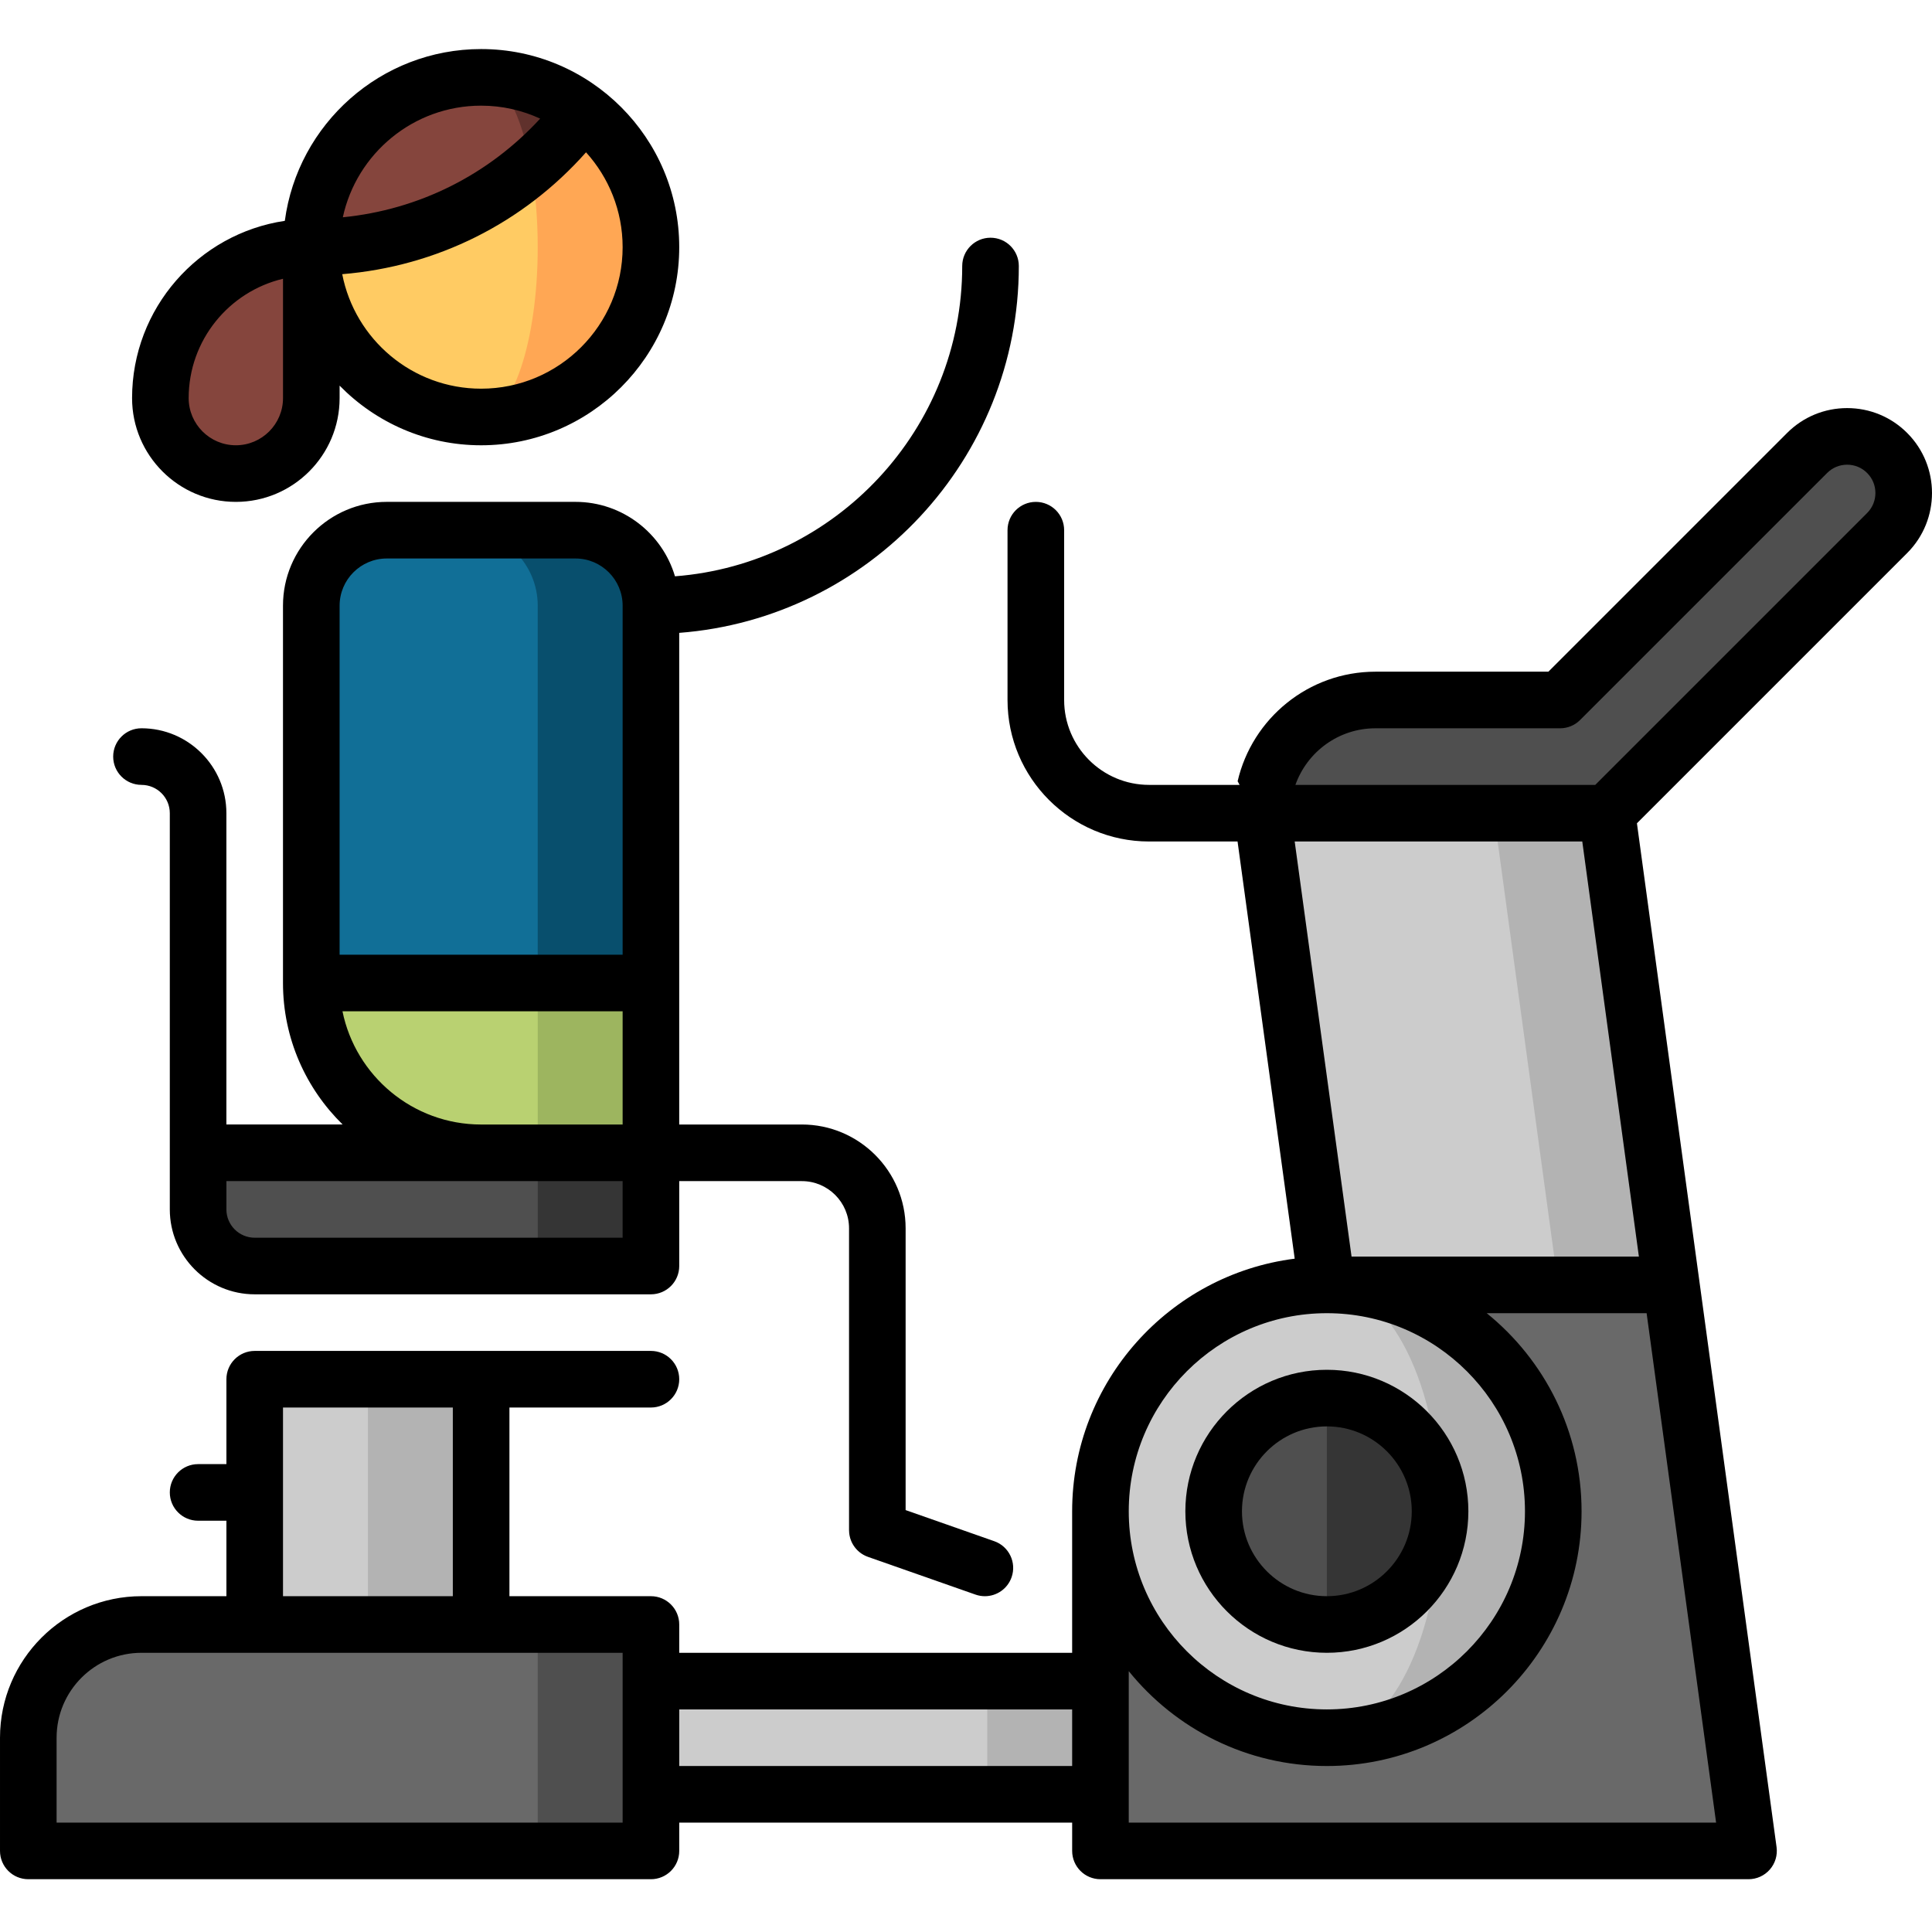 <svg height="512pt" viewBox="0 -13 512.001 512" width="512pt" xmlns="http://www.w3.org/2000/svg"><path d="m127.504 447.512h-60.004l30.004-95.004h30zm0 0" fill="#b3b3b3"/><path d="m67.5 352.508h30.004v95.004h-30.004zm0 0" fill="#ccc"/><path d="m261.629 432.508-15 15.004 15 15h45.004v-30.004zm0 0" fill="#b3b3b3"/><path d="m157.504 432.508h104.125v30.004h-104.125zm0 0" fill="#ccc"/><path d="m142.504 417.508-45 30.004 45 30h30v-60.004zm0 0" fill="#4f4f4f"/><path d="m37.5 417.508c-16.57 0-30 13.434-30 30.004v30h135.004v-60.004zm0 0" fill="#696969"/><path d="m425.871 202.504-75.004-15 32.047 170.004 60.004-30zm0 0" fill="#b3b3b3"/><path d="m395.867 202.504-45-15-16.359 15 17.125 125.004 31.281 30 30-30zm0 0" fill="#ccc"/><path d="m112.504 187.504 30 120.004 30-15v-45.004zm0 0" fill="#9db55f"/><path d="m82.5 247.504c0 24.855 20.148 45.004 45.004 45.004l15 15v-110.004zm0 0" fill="#b9d171"/><path d="m152.504 127.504h-30l20 120h30v-100c0-11.047-8.953-20-20-20zm0 0" fill="#084f6d"/><path d="m142.504 147.504c0-11.047-8.953-20-20-20h-20c-11.047 0-20.004 8.953-20.004 20v100h60.004zm0 0" fill="#116f97"/><path d="m142.504 292.508-15 15 15 15h30v-30zm0 0" fill="#353535"/><path d="m52.5 292.508v15c0 8.25 6.75 15 15 15h75.004v-30zm0 0" fill="#4f4f4f"/><path d="m442.918 327.508h-91.285l-60 60v90.004h171.742zm0 0" fill="#696969"/><path d="m351.633 327.508v120.004c33.137 0 60-26.867 60-60.004 0-33.137-26.863-60-60-60zm0 0" fill="#b3b3b3"/><path d="m381.633 387.508c0-33.137-13.43-60-30-60-33.137 0-60 26.863-60 60 0 33.137 26.863 60.004 60 60.004 16.566 0 30-26.867 30-60.004zm0 0" fill="#ccc"/><path d="m500.117 107.043c-5.852-5.859-15.352-5.859-21.211 0l-65.461 65.461h-48.938c-16.5 0-30 13.5-30 30h91.367l74.242-74.25c5.859-5.852 5.859-15.352 0-21.211zm0 0" fill="#4f4f4f"/><path d="m351.633 357.508-15 30 15 30c16.57 0 30-13.43 30-30 0-16.57-13.434-30-30-30zm0 0" fill="#353535"/><path d="m321.633 387.508c0 16.57 13.43 30 30 30v-60c-16.57 0-30 13.43-30 30zm0 0" fill="#4f4f4f"/><path d="m62.5 112.504c11.047 0 20-8.957 20-20v-40.004c-22.09 0-40 17.91-40 40.004 0 11.043 8.957 20 20 20zm0 0" fill="#85453d"/><path d="m154.504 16.5h-27v81.004c24.848 0 45-20.152 45-45.004 0-14.719-7.07-27.801-18-36zm0 0" fill="#ffa754"/><path d="m140.703 31.141c1.148 6.359 1.801 13.629 1.801 21.359 0 24.852-6.723 45.004-15 45.004-24.852 0-45.004-20.152-45.004-45.004zm0 0" fill="#ffcb63"/><path d="m154.504 16.5c-4.039 5.379-8.672 10.289-13.801 14.641l-13.199-23.641c10.117 0 19.48 3.352 27 9zm0 0" fill="#60312c"/><path d="m82.5 52.5c0-24.848 20.152-45 45.004-45 5.699 0 10.668 9.562 13.199 23.641-15.691 13.32-36.012 21.359-58.203 21.359zm0 0" fill="#85453d"/><path d="m37.5 195.004c4.137 0 7.5 3.363 7.5 7.5v105.004c0 12.406 10.094 22.5 22.5 22.5h105.004c4.141 0 7.5-3.359 7.5-7.5v-22.5h32.5c6.895 0 12.5 5.605 12.5 12.5v80c0 .059.008.113.012.172.004.16.008.316.023.473.008.105.02.207.031.309.02.137.039.27.062.402.023.121.051.242.078.359.023.109.055.223.082.332.039.133.082.262.125.391.035.098.066.191.105.285.051.133.105.262.164.395.043.09.086.18.129.266.062.125.129.246.199.363.055.094.109.188.168.277.066.109.137.211.211.312.07.102.145.199.219.297.07.086.137.172.211.254.09.105.18.203.273.305.07.07.141.145.215.211.102.102.207.195.312.285.078.066.156.133.234.195.109.086.219.168.328.246.094.066.188.129.285.188.102.066.207.129.312.191.117.066.238.133.363.191.09.047.184.094.277.137.145.062.289.121.438.176.055.023.105.047.16.066l28.5 10c.82.289 1.66.426 2.484.426 3.098 0 5.992-1.93 7.078-5.02 1.371-3.906-.688-8.188-4.594-9.559l-23.488-8.242v-74.684c0-15.164-12.336-27.5-27.5-27.5h-32.5v-130.289c50.273-3.844 90-45.977 90-97.219 0-4.141-3.355-7.5-7.5-7.5-4.141 0-7.5 3.359-7.5 7.5 0 43.344-33.605 78.965-76.125 82.23-3.363-11.387-13.91-19.727-26.375-19.727h-50c-15.168 0-27.504 12.336-27.504 27.5v100c0 14.68 6.066 27.965 15.809 37.504h-30.809v-82.504c0-12.406-10.094-22.5-22.5-22.5-4.141 0-7.5 3.359-7.5 7.5 0 4.145 3.359 7.5 7.5 7.5zm65.004-60h50c6.891 0 12.5 5.605 12.5 12.5v92.5h-75.004v-92.5c0-6.895 5.609-12.5 12.504-12.5zm-11.746 120h74.246v30.004h-37.5c-18.113 0-33.262-12.906-36.746-30.004zm74.246 45.004v15h-97.504c-4.133 0-7.5-3.363-7.5-7.5v-7.5zm0 0"/><path d="m351.633 425.008c20.68 0 37.5-16.82 37.5-37.5 0-20.676-16.82-37.5-37.5-37.5-20.68 0-37.5 16.824-37.5 37.5 0 20.68 16.82 37.5 37.5 37.5zm0-60c12.406 0 22.5 10.094 22.5 22.5s-10.094 22.5-22.5 22.5-22.5-10.094-22.5-22.5 10.094-22.5 22.5-22.5zm0 0"/><path d="m505.422 101.738c-4.25-4.25-9.902-6.59-15.91-6.59-6.012 0-11.664 2.344-15.91 6.59l-63.266 63.266h-45.828c-17.766 0-32.676 12.422-36.523 29.031l.523.969h-23.98c-12.43 0-22.52-10.094-22.52-22.5v-45c0-4.145-3.359-7.5-7.5-7.5-4.145 0-7.504 3.355-7.504 7.5v45c0 20.68 16.824 37.5 37.504 37.5h23.457l15.145 110.559c-33.207 4.207-58.98 32.613-58.98 66.945v37.5h-104.125v-7.5c0-4.141-3.359-7.5-7.5-7.5h-37.5v-50h37.5c4.141 0 7.5-3.359 7.5-7.5 0-4.141-3.359-7.5-7.5-7.5h-105.004c-4.141 0-7.5 3.359-7.5 7.5v22.5h-7.5c-4.141 0-7.5 3.359-7.5 7.5 0 4.145 3.359 7.5 7.5 7.5h7.5v20h-22.5c-20.676 0-37.5 16.824-37.5 37.504v30c0 4.141 3.359 7.5 7.5 7.5h165.004c4.141 0 7.5-3.359 7.5-7.5v-7.5h104.129v7.5c0 4.141 3.355 7.5 7.5 7.5h171.742c2.168 0 4.227-.938 5.652-2.57 1.422-1.629 2.074-3.797 1.781-5.945l-37.004-271.316 71.617-71.621c8.773-8.773 8.773-23.047 0-31.82zm-153.789 233.27c28.949 0 52.5 23.551 52.5 52.5 0 28.949-23.551 52.504-52.5 52.504-28.949 0-52.5-23.555-52.5-52.504 0-28.949 23.551-52.5 52.5-52.5zm-276.633 25h45.004v50h-45.004zm90.004 110.004h-150.004v-22.5c0-12.41 10.094-22.504 22.5-22.504h127.504zm15-15v-15h104.129v15zm119.129 15v-40.141c12.383 15.32 31.312 25.141 52.5 25.141 37.219 0 67.5-30.281 67.5-67.504 0-21.188-9.82-40.117-25.137-52.5h42.375l18.414 135.004zm135.191-150.004h-76.148l-15.07-110.004h76.215zm60.488-197.055-72.051 72.051h-79.461c3.094-8.73 11.43-15 21.207-15h48.934c1.992 0 3.898-.789 5.305-2.199l65.461-65.457c1.418-1.418 3.301-2.199 5.305-2.199 2.004 0 3.887.781 5.301 2.199 2.926 2.922 2.926 7.68 0 10.605zm0 0"/><path d="m62.5 120.004c15.164 0 27.5-12.336 27.5-27.5v-3.309c9.539 9.746 22.824 15.809 37.504 15.809 28.949 0 52.5-23.555 52.5-52.504s-23.551-52.5-52.5-52.5c-26.582 0-48.602 19.863-52.023 45.523-22.875 3.406-40.48 23.172-40.48 46.98 0 15.16 12.336 27.5 27.5 27.5zm102.504-67.504c0 20.68-16.824 37.504-37.5 37.504-18.23 0-33.457-13.078-36.809-30.344 25.031-2.055 47.918-13.492 64.609-32.297 6.023 6.656 9.699 15.477 9.699 25.137zm-37.5-37.5c5.582 0 10.879 1.234 15.645 3.434-13.715 14.934-32.145 24.148-52.297 26.148 3.645-16.887 18.691-29.582 36.652-29.582zm-52.504 45.875v31.625c0 6.895-5.605 12.5-12.5 12.5-6.891 0-12.5-5.605-12.5-12.5 0-15.34 10.684-28.23 25-31.625zm0 0"/></svg>